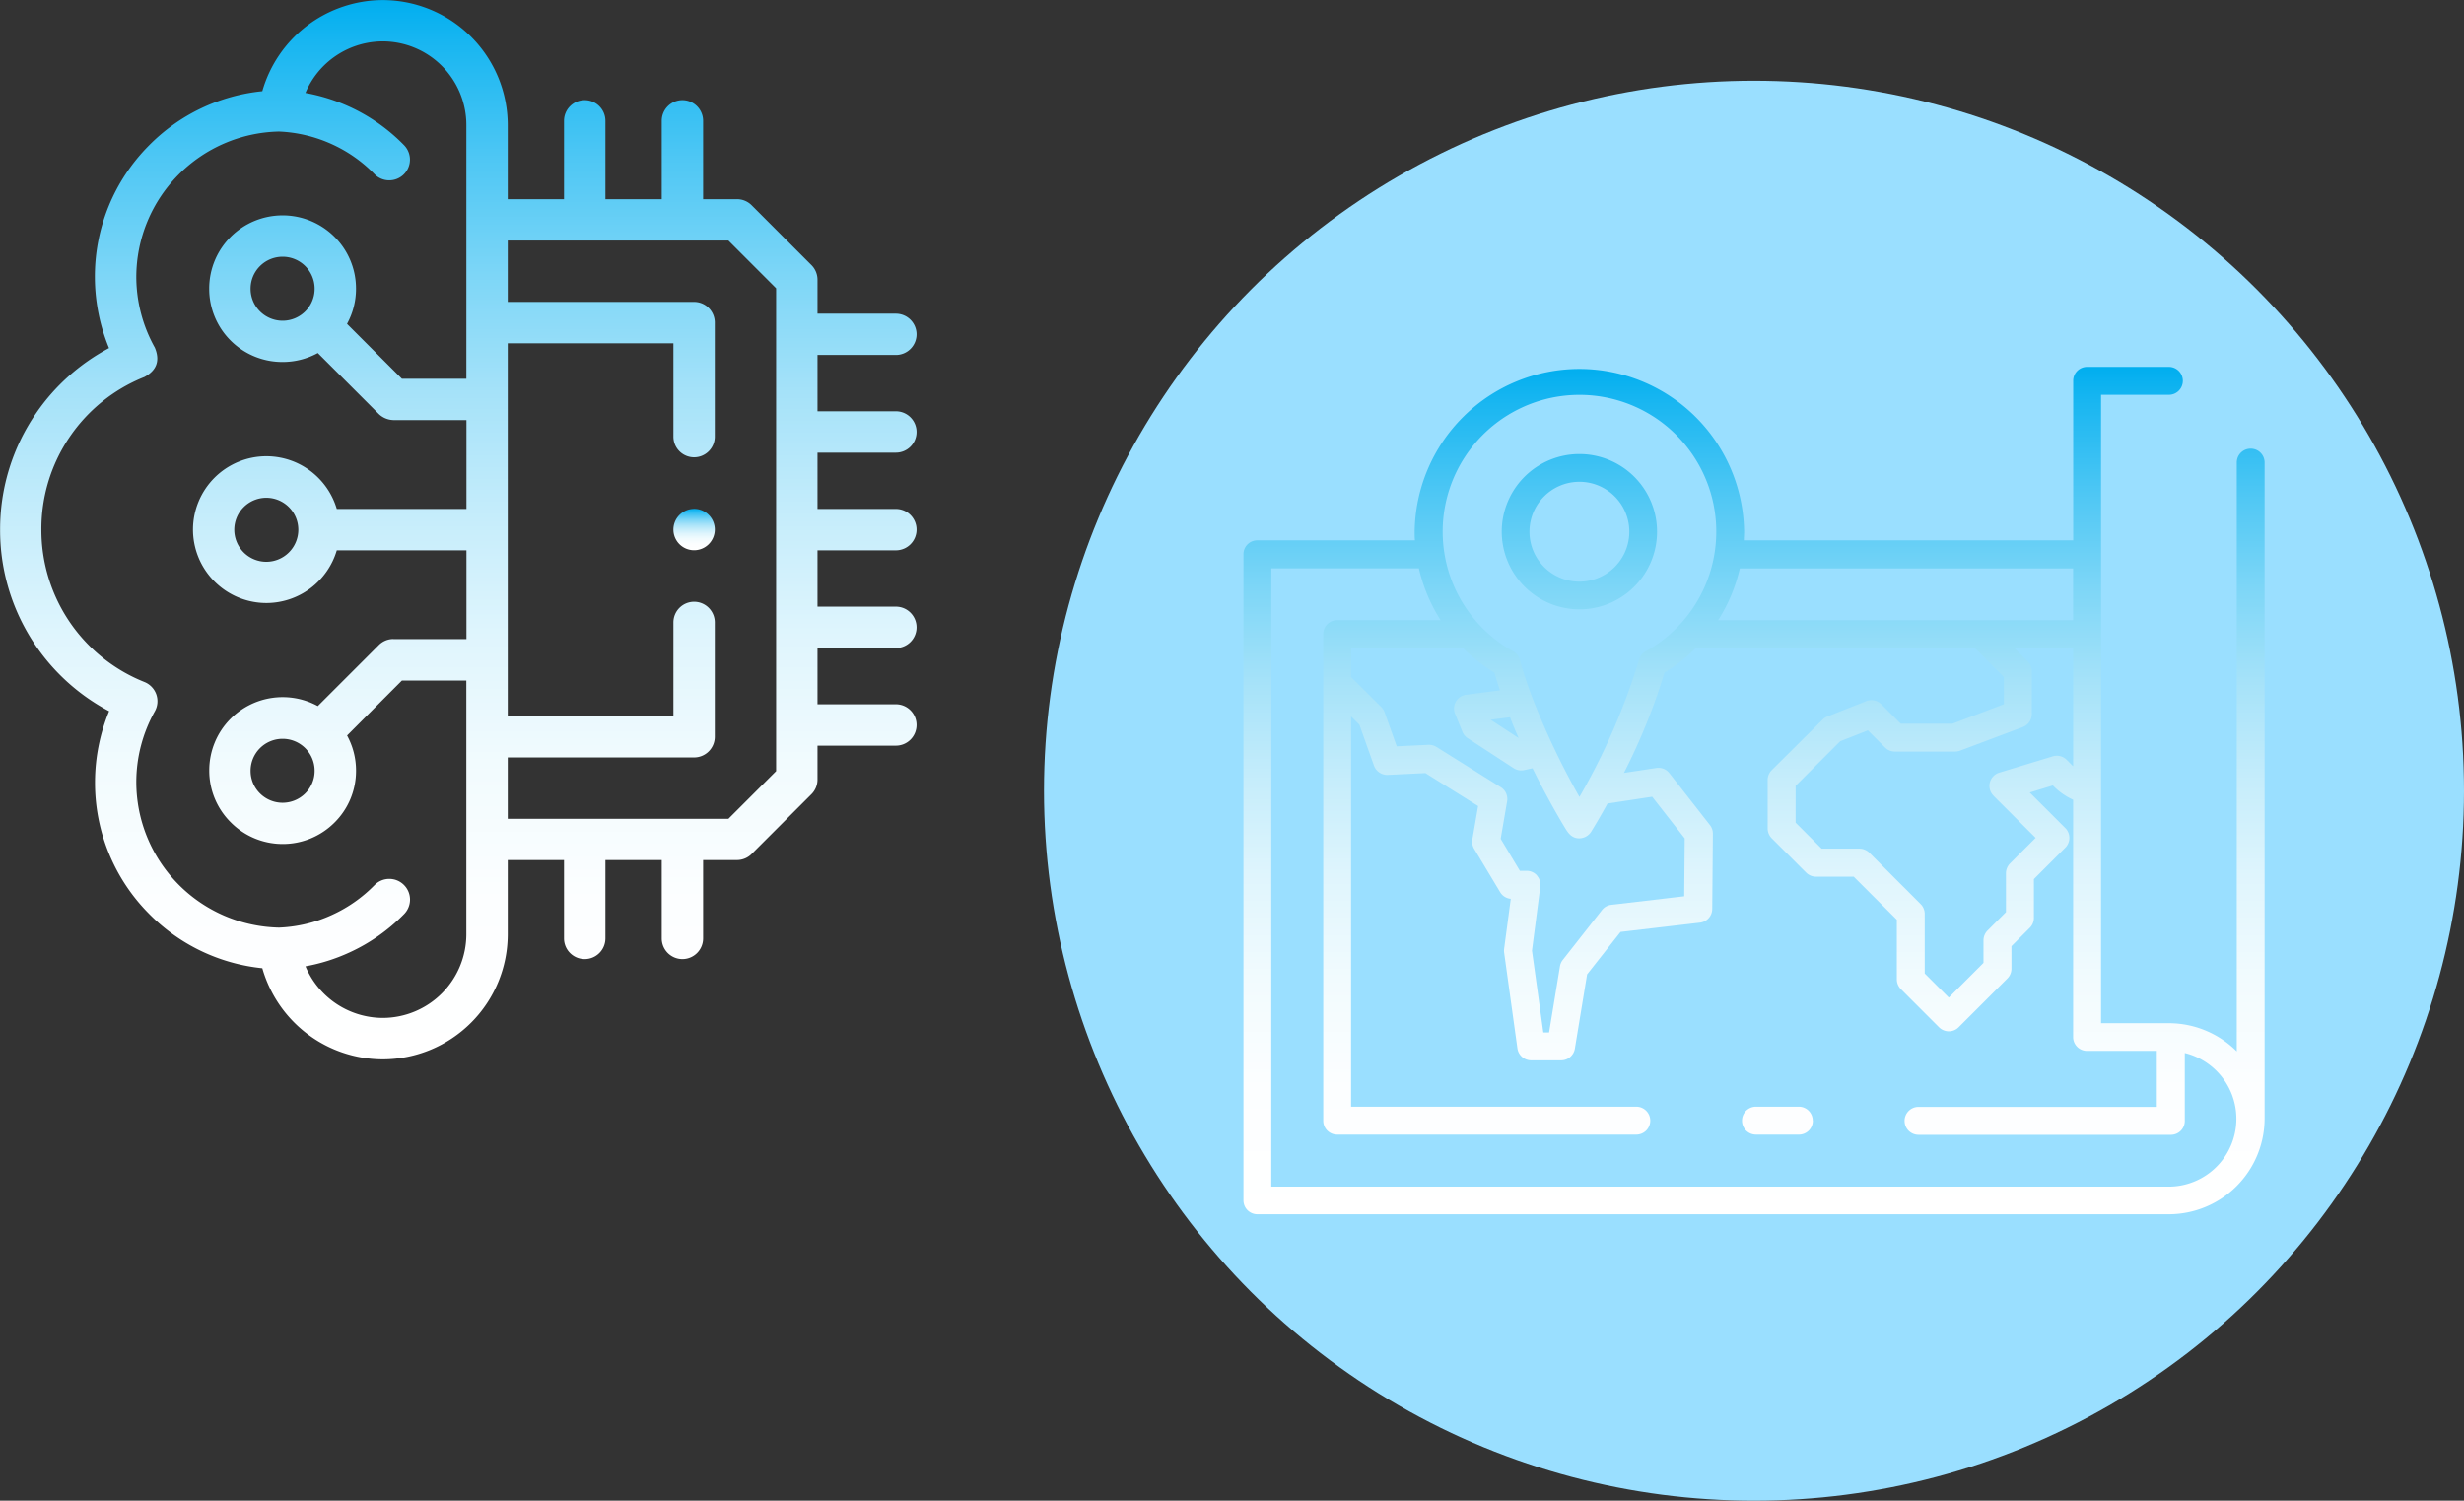 <svg id="Capa_1" data-name="Capa 1" xmlns="http://www.w3.org/2000/svg" xmlns:xlink="http://www.w3.org/1999/xlink" viewBox="0 0 888.41 541.11"><rect x="0" y="0" width="888.41" height="541.11" fill="#333333" stroke="none"/><defs><style>.cls-1{fill:#9ADFFF;}.cls-2{fill:url(#linear-gradient);}.cls-3{fill:url(#linear-gradient-2);}.cls-4{fill:url(#linear-gradient-3);}</style><linearGradient id="linear-gradient" x1="-210.68" y1="353.84" x2="-210.68" y2="-28.11" gradientUnits="userSpaceOnUse"><stop offset="0" stop-color="#fff"/><stop offset="0.15" stop-color="#fcfeff"/><stop offset="0.28" stop-color="#f1fbfe"/><stop offset="0.4" stop-color="#dff5fd"/><stop offset="0.51" stop-color="#c6edfb"/><stop offset="0.63" stop-color="#a5e2f9"/><stop offset="0.74" stop-color="#7dd6f7"/><stop offset="0.85" stop-color="#4ec7f4"/><stop offset="0.96" stop-color="#18b6f1"/><stop offset="1" stop-color="#00aeef"/></linearGradient><linearGradient id="linear-gradient-2" x1="-125.65" y1="170.31" x2="-125.65" y2="155.38" xlink:href="#linear-gradient"/><linearGradient id="linear-gradient-3" x1="76.63" y1="374.54" x2="76.63" y2="450.95" gradientTransform="matrix(4, 0, 0, -4, -50, 1908)" xlink:href="#linear-gradient"/></defs><circle class="cls-1" cx="632.41" cy="285.11" r="256"/><path class="cls-2" d="M-52.9,135.11a7.46,7.46,0,0,0,7.46-7.46,7.46,7.46,0,0,0-7.46-7.46H-81.16V99.88H-52.9a7.46,7.46,0,0,0,7.46-7.46A7.46,7.46,0,0,0-52.9,85H-81.16V72.75a7.46,7.46,0,0,0-2.18-5.27l-21.57-21.59a7.46,7.46,0,0,0-5.28-2.18H-122.4V15.47A7.46,7.46,0,0,0-129.86,8a7.46,7.46,0,0,0-7.46,7.46V43.71h-20.31V15.47A7.46,7.46,0,0,0-165.09,8a7.46,7.46,0,0,0-7.46,7.46V43.71h-20.29V17a45.14,45.14,0,0,0-45.09-45.08,45.27,45.27,0,0,0-43.4,32.85,66.76,66.76,0,0,0-40.95,19.65A66.91,66.91,0,0,0-341.7,71.68a67.53,67.53,0,0,0,5.1,25.72,74,74,0,0,0-26.27,23.45,73.76,73.76,0,0,0-13,42,73.79,73.79,0,0,0,39.3,65.48,67.49,67.49,0,0,0-5.08,25.7,66.86,66.86,0,0,0,19.41,47.28A66.78,66.78,0,0,0-281.33,321a45.28,45.28,0,0,0,43.41,32.86,45.13,45.13,0,0,0,45.08-45.08V282h20.29v28.25a7.46,7.46,0,0,0,7.46,7.46,7.46,7.46,0,0,0,7.46-7.46V282h20.31v28.25a7.46,7.46,0,0,0,7.46,7.46,7.46,7.46,0,0,0,7.46-7.46V282h12.21a7.47,7.47,0,0,0,5.28-2.19l21.57-21.56A7.46,7.46,0,0,0-81.16,253V240.75H-52.9a7.46,7.46,0,0,0,7.46-7.46,7.46,7.46,0,0,0-7.46-7.46H-81.16V205.55H-52.9a7.46,7.46,0,0,0,7.46-7.46,7.46,7.46,0,0,0-7.46-7.46H-81.16V170.32H-52.9a7.46,7.46,0,0,0,7.46-7.46,7.46,7.46,0,0,0-7.46-7.46H-81.16V135.11Zm-185,203.81a30.29,30.29,0,0,1-27.86-18.6,65.68,65.68,0,0,0,15.85-5,66,66,0,0,0,19.7-13.84,7.45,7.45,0,0,0-.11-10.55,7.45,7.45,0,0,0-10.55.11,51.21,51.21,0,0,1-15.27,10.72,50.53,50.53,0,0,1-19.14,4.6A52.54,52.54,0,0,1-326.77,254a52.28,52.28,0,0,1,6.67-25.61,7.44,7.44,0,0,0,.54-6.13,7.49,7.49,0,0,0-4.26-4.45,59,59,0,0,1-37.17-55,58.93,58.93,0,0,1,37.17-55q6.65-3.6,3.73-10.58a52.48,52.48,0,0,1-6.68-25.63A52.55,52.55,0,0,1-275.3,19.32a51.08,51.08,0,0,1,19.14,4.6A50.85,50.85,0,0,1-240.9,34.66a7.43,7.43,0,0,0,5.34,2.25,7.46,7.46,0,0,0,5.21-2.12,7.46,7.46,0,0,0,.13-10.55,65.63,65.63,0,0,0-19.73-13.89A66.49,66.49,0,0,0-265.78,5.4a30.3,30.3,0,0,1,27.86-18.59A30.19,30.19,0,0,1-207.76,17v91.46H-231l-19.79-19.79A26.26,26.26,0,0,0-247.55,76a26.3,26.3,0,0,0-7.75-18.72,26.51,26.51,0,0,0-37.43,0A26.3,26.3,0,0,0-300.48,76a26.28,26.28,0,0,0,7.75,18.71A26.39,26.39,0,0,0-274,102.41a26.45,26.45,0,0,0,12.68-3.23l22,22a7.94,7.94,0,0,0,5.27,2.18h26.32V155.4h-46.75a26.5,26.5,0,0,0-25.39-19,26.48,26.48,0,0,0-26.46,26.45,26.5,26.5,0,0,0,26.46,26.47,26.52,26.52,0,0,0,25.39-19h46.75v32h-26.32a4.22,4.22,0,0,0-.53,0,7.35,7.35,0,0,0-4.74,2.16l-22,22a26.52,26.52,0,0,0-31.39,4.51,26.3,26.3,0,0,0-7.75,18.73,26.22,26.22,0,0,0,7.75,18.68A26.39,26.39,0,0,0-274,276.21a26.38,26.38,0,0,0,18.7-7.73,26.22,26.22,0,0,0,7.76-18.69,26.34,26.34,0,0,0-3.23-12.7L-231,217.28h23.23v91.48a30.2,30.2,0,0,1-30.17,30.16ZM-262.47,76a11.47,11.47,0,0,1-3.38,8.16,11.56,11.56,0,0,1-16.33,0A11.47,11.47,0,0,1-285.56,76a11.47,11.47,0,0,1,3.38-8.16,11.56,11.56,0,0,1,16.33,0A11.47,11.47,0,0,1-262.47,76Zm-5.88,86.9a11.56,11.56,0,0,1-11.55,11.55,11.56,11.56,0,0,1-11.54-11.55,11.55,11.55,0,0,1,11.54-11.53A11.55,11.55,0,0,1-268.35,162.86Zm5.88,86.92a11.42,11.42,0,0,1-3.38,8.14,11.57,11.57,0,0,1-16.34,0,11.41,11.41,0,0,1-3.37-8.13,11.51,11.51,0,0,1,3.38-8.17,11.56,11.56,0,0,1,16.33,0h0a11.47,11.47,0,0,1,3.38,8.16Zm166.39.11-17.2,17.2h-79.56V245h67.19a7.46,7.46,0,0,0,7.46-7.46V196.33a7.46,7.46,0,0,0-7.46-7.46,7.46,7.46,0,0,0-7.46,7.46v33.73h-59.73V95.67h59.73v33.65a7.46,7.46,0,0,0,7.46,7.46,7.46,7.46,0,0,0,7.46-7.46V88.21a7.46,7.46,0,0,0-7.46-7.46h-67.19V58.63h79.56l17.2,17.21Z" transform="translate(375.91 28.11)"/><path class="cls-3" d="M-125.65,155.38a7.46,7.46,0,0,0-7.46,7.46v0a7.45,7.45,0,0,0,7.46,7.45,7.47,7.47,0,0,0,7.46-7.47,7.46,7.46,0,0,0-7.46-7.46Z" transform="translate(375.91 28.11)"/><g id="Layer_2" data-name="Layer 2"><path class="cls-4" d="M435.57,133.67a5,5,0,0,0-5,5V351a34.67,34.67,0,0,0-24.45-10.17H381.64V114.25h24.45a5,5,0,0,0,0-10.07H376.6a5,5,0,0,0-5,5v57.54H252.84c0-1.06.1-2.11.1-3.17a59.4,59.4,0,0,0-118.79,0c0,1.07,0,2.12.11,3.17H77.43a5,5,0,0,0-5,5v233a5,5,0,0,0,5,5H406.09a34.56,34.56,0,0,0,34.52-34.52V138.7A5,5,0,0,0,435.57,133.67Zm-92.7,125.17L358.05,274l-9.23,9.22a5.07,5.07,0,0,0-1.47,3.56v14l-6.62,6.62a5.08,5.08,0,0,0-1.48,3.56v8.12l-12.51,12.51-8.68-8.69V301.43a5,5,0,0,0-1.47-3.56l-18.5-18.51a5.07,5.07,0,0,0-3.56-1.47H280.89l-9.38-9.38V255.23l16.06-16.06,10-3.94,6.17,6.17a5,5,0,0,0,3.56,1.48H329a5.14,5.14,0,0,0,1.78-.32l22.62-8.51a5,5,0,0,0,3.27-4.71v-15.4a5,5,0,0,0-1.48-3.56l-4.8-4.8h21.19v42.61l-2.33-2.33a5,5,0,0,0-5-1.26L345,250.46a5,5,0,0,0-2.09,8.38Zm28.7-82v18.69h-128a59.39,59.39,0,0,0,7.83-18.69Zm-178-62.57a49.31,49.31,0,0,1,23.89,92.46,5.07,5.07,0,0,0-2.41,3.08,236.51,236.51,0,0,1-21.48,49.43,270.65,270.65,0,0,1-17.21-36.35c-1.61-4.29-3.07-8.65-4.27-13.08a5,5,0,0,0-2.42-3.08,49.32,49.32,0,0,1,23.9-92.46ZM178.3,287.61a5,5,0,0,0-3.78-1.73h-2.43l-6.92-11.54,2.32-13.5a5,5,0,0,0-2.3-5.12L142,241.2a5.14,5.14,0,0,0-2.91-.75l-11.4.54-4.38-12.28a4.88,4.88,0,0,0-1.18-1.87L111.23,216V205.58h40.38a60.12,60.12,0,0,0,11.3,8.85c.62,2.14,1.3,4.27,2,6.38l-12.14,1.58a5,5,0,0,0-4.37,5.63,5.15,5.15,0,0,0,.34,1.28l2.64,6.47a5,5,0,0,0,1.91,2.3l16.54,10.79a5.09,5.09,0,0,0,3.82.7l3-.66c4.83,9.8,9.27,17.44,11.36,20.91,1.15,1.9,2.22,3.83,4.6,4.29a5.19,5.19,0,0,0,5.39-2.66c.68-1.1,2.83-4.63,5.7-9.83l16.09-2.44,11.73,15-.18,20.89-26.28,3.08a5,5,0,0,0-3.37,1.89l-14.15,18a5.13,5.13,0,0,0-1,2.3l-3.92,23.83h-2.08l-4.09-29.5,3-23.06a5,5,0,0,0-1.21-4ZM171.64,238l-10.1-6.59,7-.9C169.5,233.07,170.56,235.56,171.64,238ZM406.09,399.76H82.46V176.82h53.22a59.39,59.39,0,0,0,7.83,18.69H106.2a5,5,0,0,0-5,5V376a5,5,0,0,0,5,5H214.07a5,5,0,0,0,0-10.07H111.23V230.2l3,3,5.25,14.75a5.13,5.13,0,0,0,5,3.35l13.55-.66,19,11.88-2.07,12a5,5,0,0,0,.65,3.45l9.35,15.58a5,5,0,0,0,3.85,2.43L166.41,314a5.08,5.08,0,0,0,0,1.35l4.79,34.52a5,5,0,0,0,5,4.34h10.72a5,5,0,0,0,5-4.22l4.41-26.77,12.06-15.3L237,304.57a5,5,0,0,0,4.45-4.95l.23-27.1a5,5,0,0,0-1.07-3.15L226,250.67a5,5,0,0,0-4.72-1.87l-11.67,1.77a220.05,220.05,0,0,0,14.61-36.14,59.38,59.38,0,0,0,11.29-8.86H336.16L346.6,216v9.82l-18.51,7h-18.7l-7-7a5,5,0,0,0-5.41-1.12l-14,5.53a5,5,0,0,0-1.73,1.12L262.9,249.58a5,5,0,0,0-1.47,3.56v17.44a5.07,5.07,0,0,0,1.47,3.56l12.34,12.33A5.08,5.08,0,0,0,278.8,288h13.66L308,303.51V325a5,5,0,0,0,1.48,3.55l13.72,13.72a5,5,0,0,0,7.11,0h0l17.54-17.55a5,5,0,0,0,1.48-3.56v-8.11l6.62-6.62a5,5,0,0,0,1.47-3.56v-14l11.31-11.32a5,5,0,0,0,0-7.11h0l-12.81-12.8,8.34-2.54.38.38a23.84,23.84,0,0,0,6.93,4.78v85.55a5,5,0,0,0,5,5h25.17V371H315.83a5,5,0,0,0,0,10.07h91a5,5,0,0,0,5-5V351.57a24.45,24.45,0,0,1-5.75,48.19ZM193.55,191.61a28,28,0,1,0-28-28h0A28.06,28.06,0,0,0,193.55,191.61Zm0-46a18,18,0,1,1-18,18h0a18,18,0,0,1,18-18ZM277.72,376a5,5,0,0,1-5,5H257.22a5,5,0,0,1,0-10.07h15.46a5,5,0,0,1,5,5Z" transform="translate(375.91 28.11)"/></g></svg>